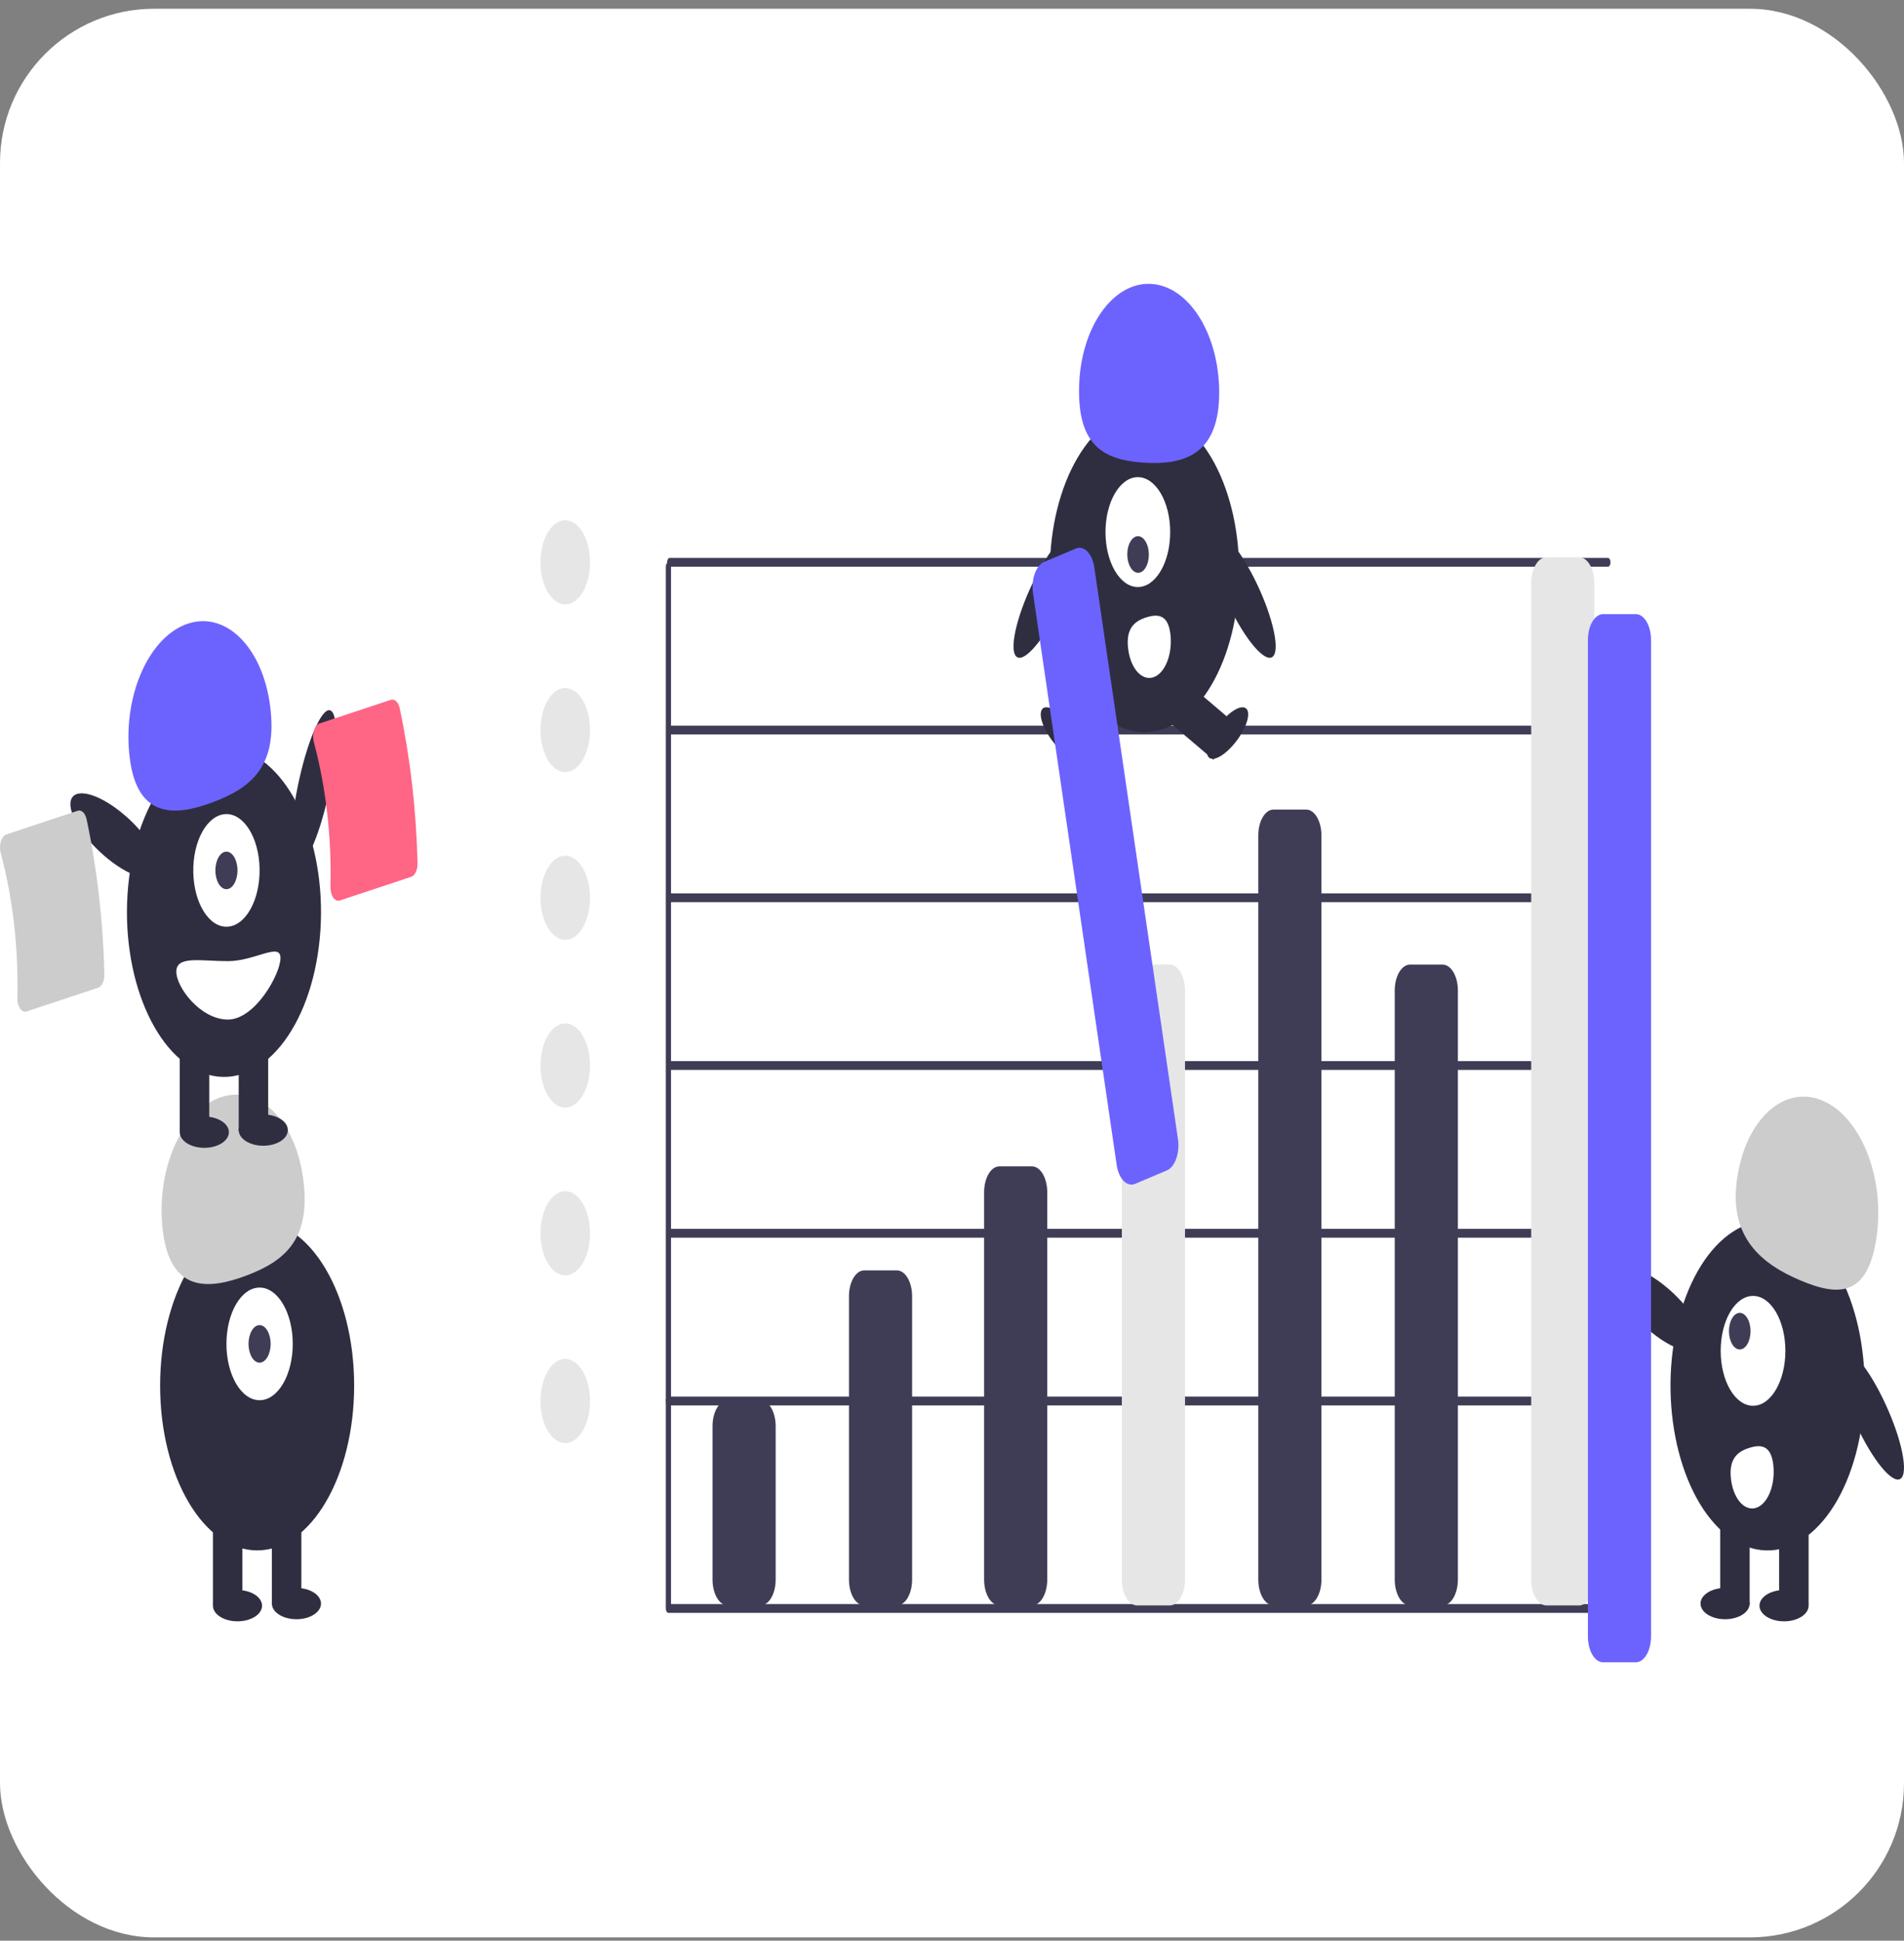 <svg width="210" height="214" viewBox="0 0 210 214" fill="none" xmlns="http://www.w3.org/2000/svg">
<rect x="0" y="0" width="210" height="214" fill="#808080" stroke="none"/>
<rect x="0.001" y="0.965" width="209.998" height="212.67" rx="17" fill="white"/>
<g clip-path="url(#clip0_307_5)">
<path d="M177.202 177.85H73.723C73.647 177.85 73.574 177.799 73.52 177.708C73.467 177.617 73.436 177.493 73.436 177.364V62.493C73.437 62.364 73.467 62.241 73.521 62.15C73.575 62.059 73.647 62.008 73.723 62.008C73.799 62.008 73.872 62.059 73.926 62.15C73.979 62.241 74.01 62.364 74.01 62.493V176.877H177.202C177.278 176.877 177.351 176.929 177.404 177.02C177.458 177.111 177.488 177.235 177.488 177.364C177.488 177.493 177.458 177.616 177.404 177.707C177.351 177.799 177.278 177.85 177.202 177.85Z" fill="#3F3D56"/>
<path d="M177.202 154.974H73.723C73.647 154.973 73.575 154.922 73.521 154.831C73.468 154.739 73.438 154.616 73.438 154.487C73.438 154.358 73.468 154.234 73.521 154.143C73.575 154.052 73.647 154.001 73.723 154H177.202C177.278 154.001 177.351 154.052 177.404 154.143C177.458 154.234 177.488 154.358 177.488 154.487C177.488 154.616 177.458 154.739 177.404 154.831C177.351 154.922 177.278 154.973 177.202 154.974Z" fill="#3F3D56"/>
<path d="M177.346 136.477H73.867C73.791 136.477 73.718 136.426 73.664 136.335C73.61 136.244 73.58 136.12 73.58 135.991C73.58 135.862 73.61 135.738 73.664 135.647C73.718 135.555 73.791 135.504 73.867 135.504H177.346C177.422 135.504 177.494 135.556 177.548 135.647C177.601 135.738 177.631 135.862 177.631 135.991C177.631 136.12 177.601 136.243 177.548 136.334C177.494 136.426 177.422 136.477 177.346 136.477Z" fill="#3F3D56"/>
<path d="M177.345 117.981H73.866C73.79 117.981 73.717 117.929 73.664 117.838C73.61 117.747 73.58 117.623 73.58 117.495C73.58 117.366 73.61 117.242 73.664 117.151C73.717 117.06 73.79 117.008 73.866 117.008H177.345C177.421 117.008 177.493 117.06 177.547 117.151C177.601 117.242 177.631 117.366 177.631 117.495C177.631 117.623 177.601 117.747 177.547 117.838C177.493 117.929 177.421 117.981 177.345 117.981Z" fill="#3F3D56"/>
<path d="M177.346 99.485H73.867C73.791 99.485 73.718 99.434 73.664 99.343C73.61 99.251 73.58 99.127 73.58 98.998C73.58 98.869 73.61 98.745 73.664 98.654C73.718 98.563 73.791 98.512 73.867 98.512H177.346C177.422 98.512 177.495 98.563 177.548 98.654C177.602 98.745 177.632 98.869 177.632 98.998C177.632 99.127 177.602 99.251 177.548 99.343C177.495 99.434 177.422 99.485 177.346 99.485Z" fill="#3F3D56"/>
<path d="M177.346 80.989H73.867C73.791 80.989 73.718 80.938 73.664 80.846C73.61 80.755 73.58 80.631 73.58 80.502C73.58 80.373 73.61 80.249 73.664 80.158C73.718 80.067 73.791 80.016 73.867 80.016H177.346C177.422 80.016 177.495 80.067 177.548 80.158C177.602 80.249 177.632 80.373 177.632 80.502C177.632 80.631 177.602 80.755 177.548 80.846C177.495 80.938 177.422 80.989 177.346 80.989Z" fill="#3F3D56"/>
<path d="M177.345 62.493H73.866C73.79 62.492 73.717 62.441 73.664 62.35C73.61 62.258 73.58 62.135 73.58 62.006C73.58 61.877 73.61 61.754 73.664 61.662C73.717 61.571 73.79 61.52 73.866 61.519H177.345C177.421 61.52 177.493 61.571 177.547 61.662C177.601 61.754 177.631 61.877 177.631 62.006C177.631 62.135 177.601 62.258 177.547 62.35C177.493 62.441 177.421 62.492 177.345 62.493Z" fill="#3F3D56"/>
<path d="M83.876 177.028H80.263C79.819 177.028 79.392 176.728 79.078 176.194C78.764 175.661 78.587 174.937 78.587 174.183V157.26C78.587 156.505 78.764 155.782 79.078 155.248C79.392 154.715 79.819 154.415 80.263 154.414H83.876C84.321 154.415 84.747 154.715 85.061 155.248C85.375 155.782 85.552 156.505 85.552 157.26V174.183C85.552 174.937 85.375 175.661 85.061 176.194C84.747 176.728 84.321 177.028 83.876 177.028Z" fill="#3F3D56"/>
<path d="M98.925 177.028H95.312C94.867 177.028 94.441 176.728 94.127 176.194C93.813 175.661 93.636 174.937 93.636 174.183V142.931C93.636 142.176 93.813 141.453 94.127 140.92C94.441 140.386 94.867 140.086 95.312 140.085H98.925C99.369 140.086 99.795 140.386 100.11 140.92C100.424 141.453 100.6 142.176 100.601 142.931V174.183C100.6 174.937 100.424 175.661 100.11 176.194C99.795 176.728 99.369 177.028 98.925 177.028Z" fill="#3F3D56"/>
<path d="M129.023 177.028H125.409C124.965 177.028 124.539 176.728 124.225 176.194C123.911 175.661 123.734 174.937 123.733 174.183V109.214C123.734 108.46 123.911 107.737 124.225 107.203C124.539 106.67 124.965 106.37 125.409 106.369H129.023C129.467 106.37 129.893 106.67 130.207 107.203C130.521 107.737 130.698 108.46 130.699 109.214V174.183C130.698 174.937 130.521 175.661 130.207 176.194C129.893 176.728 129.467 177.028 129.023 177.028Z" fill="#E6E6E6"/>
<path d="M113.83 177.028H110.217C109.773 177.028 109.347 176.727 109.032 176.194C108.718 175.661 108.542 174.937 108.541 174.183V131.462C108.542 130.708 108.718 129.985 109.032 129.451C109.347 128.918 109.773 128.618 110.217 128.617H113.83C114.275 128.618 114.701 128.918 115.015 129.451C115.329 129.985 115.506 130.708 115.506 131.462V174.183C115.506 174.937 115.329 175.661 115.015 176.194C114.701 176.727 114.275 177.028 113.83 177.028Z" fill="#3F3D56"/>
<path d="M144.072 177.028H140.458C140.014 177.028 139.588 176.727 139.274 176.194C138.959 175.661 138.783 174.937 138.782 174.183V92.115C138.783 91.361 138.959 90.638 139.274 90.104C139.588 89.571 140.014 89.27 140.458 89.27H144.072C144.516 89.27 144.942 89.571 145.256 90.104C145.57 90.638 145.747 91.361 145.748 92.115V174.183C145.747 174.937 145.57 175.661 145.256 176.194C144.942 176.727 144.516 177.028 144.072 177.028Z" fill="#3F3D56"/>
<path d="M159.12 177.028H155.507C155.063 177.028 154.637 176.728 154.322 176.194C154.008 175.661 153.832 174.937 153.831 174.183V109.214C153.832 108.46 154.008 107.737 154.322 107.203C154.637 106.67 155.063 106.37 155.507 106.369H159.12C159.565 106.37 159.991 106.67 160.305 107.203C160.619 107.737 160.796 108.46 160.796 109.214V174.183C160.796 174.937 160.619 175.661 160.305 176.194C159.991 176.728 159.565 177.028 159.12 177.028Z" fill="#3F3D56"/>
<path d="M174.169 177.028H170.556C170.111 177.028 169.685 176.728 169.371 176.194C169.057 175.661 168.88 174.937 168.88 174.183V64.292C168.88 63.538 169.057 62.815 169.371 62.281C169.685 61.748 170.111 61.447 170.556 61.447H174.169C174.614 61.447 175.04 61.748 175.354 62.281C175.668 62.815 175.845 63.538 175.845 64.292V174.183C175.845 174.937 175.668 175.661 175.354 176.194C175.04 176.728 174.614 177.028 174.169 177.028Z" fill="#E6E6E6"/>
<path d="M126.229 80.735C131.994 80.735 136.667 72.799 136.667 63.01C136.667 53.221 131.994 45.285 126.229 45.285C120.464 45.285 115.79 53.221 115.79 63.01C115.79 72.799 120.464 80.735 126.229 80.735Z" fill="#2F2E41"/>
<path d="M122.259 74.656L117.179 78.976L118.599 83.791L123.679 79.471L122.259 74.656Z" fill="#2F2E41"/>
<path d="M119.269 83.302C119.57 82.526 118.826 80.791 117.608 79.427C116.389 78.063 115.157 77.586 114.856 78.362C114.555 79.138 115.298 80.873 116.517 82.237C117.735 83.601 118.967 84.078 119.269 83.302Z" fill="#2F2E41"/>
<path d="M130.198 74.656L128.778 79.471L133.859 83.791L135.279 78.976L130.198 74.656Z" fill="#2F2E41"/>
<path d="M135.94 82.237C137.158 80.873 137.902 79.138 137.601 78.362C137.299 77.586 136.067 78.063 134.849 79.427C133.63 80.791 132.887 82.526 133.188 83.302C133.489 84.078 134.721 83.601 135.94 82.237Z" fill="#2F2E41"/>
<path d="M125.497 64.732C127.468 64.732 129.065 62.02 129.065 58.674C129.065 55.329 127.468 52.617 125.497 52.617C123.527 52.617 121.93 55.329 121.93 58.674C121.93 62.02 123.527 64.732 125.497 64.732Z" fill="white"/>
<path d="M126.366 62.576C126.828 61.791 126.826 60.513 126.36 59.722C125.894 58.931 125.142 58.927 124.679 59.712C124.217 60.497 124.219 61.775 124.685 62.566C125.151 63.357 125.903 63.361 126.366 62.576Z" fill="#3F3D56"/>
<path d="M134.464 43.727C134.62 37.165 131.29 31.607 127.024 31.312C122.759 31.018 119.174 36.099 119.017 42.661C118.86 49.224 121.825 50.715 126.09 51.009C130.356 51.303 134.307 50.289 134.464 43.727Z" fill="#6C63FF"/>
<path d="M140.48 72.292C141.167 71.291 140.201 67.469 138.324 63.755C136.446 60.041 134.367 57.842 133.681 58.843C132.994 59.843 133.96 63.666 135.837 67.379C137.715 71.093 139.793 73.293 140.48 72.292Z" fill="#2F2E41"/>
<path d="M116.649 67.379C118.526 63.666 119.492 59.843 118.805 58.843C118.119 57.842 116.04 60.041 114.162 63.755C112.285 67.469 111.319 71.291 112.006 72.292C112.693 73.293 114.771 71.093 116.649 67.379Z" fill="#2F2E41"/>
<path d="M129.096 69.995C129.152 70.517 129.147 71.053 129.081 71.571C129.015 72.089 128.889 72.581 128.712 73.017C128.534 73.453 128.307 73.825 128.045 74.113C127.782 74.4 127.489 74.597 127.182 74.692C126.874 74.787 126.559 74.778 126.254 74.666C125.949 74.555 125.659 74.342 125.402 74.04C125.146 73.738 124.926 73.353 124.757 72.907C124.588 72.462 124.472 71.964 124.416 71.442L124.415 71.434C124.181 69.239 125.18 68.463 126.473 68.065C127.765 67.668 128.862 67.801 129.096 69.995Z" fill="white"/>
<path d="M209.766 162.912C210.477 161.9 209.516 157.962 207.619 154.115C205.722 150.268 203.607 147.969 202.896 148.98C202.185 149.991 203.146 153.929 205.043 157.777C206.94 161.624 209.054 163.923 209.766 162.912Z" fill="#2F2E41"/>
<path d="M205.101 158.537C206.97 149.016 203.94 138.726 198.333 135.553C192.727 132.379 186.667 137.525 184.798 147.045C182.929 156.565 185.959 166.855 191.566 170.029C197.172 173.202 203.232 168.057 205.101 158.537Z" fill="#2F2E41"/>
<path d="M199.478 167.051H196.228V176.941H199.478V167.051Z" fill="#2F2E41"/>
<path d="M192.977 167.051H189.727V176.941H192.977V167.051Z" fill="#2F2E41"/>
<path d="M196.77 178.781C198.266 178.781 199.479 178.009 199.479 177.056C199.479 176.103 198.266 175.331 196.77 175.331C195.273 175.331 194.061 176.103 194.061 177.056C194.061 178.009 195.273 178.781 196.77 178.781Z" fill="#2F2E41"/>
<path d="M190.268 178.551C191.764 178.551 192.977 177.779 192.977 176.826C192.977 175.873 191.764 175.101 190.268 175.101C188.771 175.101 187.559 175.873 187.559 176.826C187.559 177.779 188.771 178.551 190.268 178.551Z" fill="#2F2E41"/>
<path d="M191.59 129.95C192.545 123.416 196.763 119.571 201.01 121.362C205.257 123.152 207.926 129.901 206.97 136.435C206.015 142.969 202.845 142.99 198.598 141.199C194.351 139.409 190.634 136.484 191.59 129.95Z" fill="#CCCCCC"/>
<path d="M187.731 148.253C188.128 146.83 186.286 143.933 183.616 141.783C180.947 139.632 178.46 139.043 178.063 140.466C177.665 141.889 179.507 144.786 182.177 146.936C184.847 149.087 187.333 149.676 187.731 148.253Z" fill="#2F2E41"/>
<path d="M193.35 155.015C195.32 155.015 196.917 152.302 196.917 148.957C196.917 145.611 195.32 142.899 193.35 142.899C191.379 142.899 189.782 145.611 189.782 148.957C189.782 152.302 191.379 155.015 193.35 155.015Z" fill="white"/>
<path d="M191.884 148.804C192.54 148.804 193.073 147.9 193.073 146.785C193.073 145.67 192.54 144.766 191.884 144.766C191.227 144.766 190.694 145.67 190.694 146.785C190.694 147.9 191.227 148.804 191.884 148.804Z" fill="#3F3D56"/>
<path d="M195.588 161.578C195.7 162.631 195.562 163.718 195.203 164.598C194.844 165.478 194.294 166.08 193.674 166.272C193.053 166.464 192.414 166.229 191.895 165.62C191.376 165.011 191.021 164.078 190.908 163.025L190.907 163.017C190.673 160.822 191.673 160.045 192.965 159.648C194.258 159.251 195.354 159.383 195.588 161.578Z" fill="white"/>
<path d="M180.425 183.3H176.812C176.367 183.299 175.941 182.999 175.627 182.466C175.313 181.932 175.136 181.209 175.136 180.455V70.564C175.136 69.81 175.313 69.086 175.627 68.553C175.941 68.019 176.367 67.719 176.812 67.718H180.425C180.869 67.719 181.295 68.019 181.61 68.553C181.924 69.086 182.1 69.81 182.101 70.564V180.455C182.1 181.209 181.924 181.932 181.61 182.466C181.295 182.999 180.869 183.299 180.425 183.3Z" fill="#6C63FF"/>
<path d="M28.361 170.961C34.271 170.961 39.061 162.826 39.061 152.791C39.061 142.755 34.271 134.62 28.361 134.62C22.451 134.62 17.66 142.755 17.66 152.791C17.66 162.826 22.451 170.961 28.361 170.961Z" fill="#2F2E41"/>
<path d="M26.735 167.051H23.484V176.941H26.735V167.051Z" fill="#2F2E41"/>
<path d="M33.237 167.051H29.986V176.941H33.237V167.051Z" fill="#2F2E41"/>
<path d="M26.193 178.781C27.689 178.781 28.902 178.009 28.902 177.056C28.902 176.103 27.689 175.331 26.193 175.331C24.697 175.331 23.484 176.103 23.484 177.056C23.484 178.009 24.697 178.781 26.193 178.781Z" fill="#2F2E41"/>
<path d="M32.695 178.551C34.191 178.551 35.404 177.779 35.404 176.826C35.404 175.873 34.191 175.101 32.695 175.101C31.199 175.101 29.986 175.873 29.986 176.826C29.986 177.779 31.199 178.551 32.695 178.551Z" fill="#2F2E41"/>
<path d="M28.632 154.401C30.652 154.401 32.289 151.62 32.289 148.191C32.289 144.761 30.652 141.98 28.632 141.98C26.612 141.98 24.975 144.761 24.975 148.191C24.975 151.62 26.612 154.401 28.632 154.401Z" fill="white"/>
<path d="M28.631 150.261C29.304 150.261 29.85 149.334 29.85 148.191C29.85 147.047 29.304 146.12 28.631 146.12C27.958 146.12 27.412 147.047 27.412 148.191C27.412 149.334 27.958 150.261 28.631 150.261Z" fill="#3F3D56"/>
<path d="M17.98 135.893C17.116 129.322 19.878 122.683 24.149 121.063C28.421 119.444 32.583 123.458 33.447 130.028C34.311 136.599 31.481 139.022 27.21 140.642C22.939 142.261 18.845 142.463 17.98 135.893Z" fill="#CCCCCC"/>
<path d="M36.163 87.877C37.218 83.19 37.371 78.934 36.505 78.372C35.638 77.81 34.08 81.153 33.026 85.84C31.971 90.527 31.818 94.783 32.684 95.345C33.551 95.907 35.108 92.564 36.163 87.877Z" fill="#2F2E41"/>
<path d="M35.266 103.49C36.212 93.585 32.251 84.251 26.417 82.644C20.584 81.037 15.088 87.763 14.141 97.669C13.194 107.575 17.156 116.908 22.989 118.515C28.823 120.123 34.319 113.396 35.266 103.49Z" fill="#2F2E41"/>
<path d="M23.078 114.84H19.827V124.73H23.078V114.84Z" fill="#2F2E41"/>
<path d="M29.58 114.84H26.329V124.73H29.58V114.84Z" fill="#2F2E41"/>
<path d="M22.536 126.57C24.032 126.57 25.245 125.798 25.245 124.845C25.245 123.892 24.032 123.12 22.536 123.12C21.04 123.12 19.827 123.892 19.827 124.845C19.827 125.798 21.04 126.57 22.536 126.57Z" fill="#2F2E41"/>
<path d="M29.038 126.34C30.534 126.34 31.747 125.568 31.747 124.615C31.747 123.662 30.534 122.89 29.038 122.89C27.542 122.89 26.329 123.662 26.329 124.615C26.329 125.568 27.542 126.34 29.038 126.34Z" fill="#2F2E41"/>
<path d="M25.081 102.187C27.1 102.086 28.689 99.225 28.63 95.797C28.57 92.369 26.886 89.671 24.866 89.772C22.848 89.873 21.259 92.734 21.318 96.162C21.378 99.59 23.062 102.288 25.081 102.187Z" fill="white"/>
<path d="M24.974 98.05C25.647 98.05 26.193 97.123 26.193 95.98C26.193 94.836 25.647 93.909 24.974 93.909C24.301 93.909 23.755 94.836 23.755 95.98C23.755 97.123 24.301 98.05 24.974 98.05Z" fill="#3F3D56"/>
<path d="M14.323 83.682C13.459 77.111 16.221 70.472 20.492 68.852C24.763 67.233 28.926 71.247 29.79 77.817C30.654 84.388 27.824 86.811 23.552 88.431C19.281 90.05 15.187 90.252 14.323 83.682Z" fill="#6C63FF"/>
<path d="M17.485 96.042C17.882 94.619 16.04 91.722 13.37 89.572C10.7 87.421 8.214 86.832 7.816 88.255C7.419 89.678 9.261 92.575 11.931 94.725C14.601 96.876 17.087 97.465 17.485 96.042Z" fill="#2F2E41"/>
<path d="M19.447 107.135C19.447 108.913 22.144 112.425 25.136 112.425C28.128 112.425 30.934 107.418 30.934 105.64C30.934 103.861 28.128 105.985 25.136 105.985C22.144 105.985 19.447 105.356 19.447 107.135Z" fill="white"/>
<path d="M128.7 129.061L125.194 130.541C124.762 130.722 124.306 130.605 123.926 130.216C123.545 129.827 123.271 129.197 123.163 128.465L113.936 65.415C113.829 64.682 113.898 63.908 114.127 63.261C114.356 62.615 114.727 62.149 115.158 61.967L118.665 60.487C119.096 60.306 119.552 60.422 119.933 60.812C120.314 61.201 120.588 61.83 120.695 62.562L129.923 125.613C130.029 126.345 129.961 127.12 129.731 127.766C129.502 128.412 129.132 128.878 128.7 129.061Z" fill="#6C63FF"/>
<path d="M45.353 96.685L37.477 99.296C37.349 99.339 37.218 99.332 37.092 99.276C36.966 99.219 36.849 99.115 36.751 98.97C36.651 98.824 36.571 98.641 36.519 98.435C36.467 98.228 36.443 98.005 36.449 97.78C36.583 92.296 35.955 86.835 34.616 81.838C34.561 81.635 34.533 81.412 34.536 81.187C34.539 80.963 34.572 80.742 34.633 80.543C34.692 80.346 34.777 80.175 34.881 80.042C34.985 79.91 35.105 79.819 35.233 79.778L43.11 77.167C43.311 77.101 43.52 77.158 43.698 77.329C43.877 77.5 44.014 77.772 44.086 78.099C45.251 83.595 45.914 89.362 46.051 95.198C46.057 95.546 45.991 95.887 45.863 96.159C45.735 96.431 45.554 96.618 45.353 96.685Z" fill="#FF6584"/>
<path d="M10.817 108.92L2.941 111.531C2.813 111.574 2.681 111.567 2.556 111.511C2.43 111.454 2.313 111.35 2.215 111.205C2.115 111.059 2.035 110.876 1.983 110.67C1.93 110.464 1.906 110.24 1.913 110.016C2.047 104.531 1.419 99.07 0.08 94.074C0.025 93.87 -0.003 93.647 0 93.423C0.003 93.198 0.036 92.978 0.097 92.778C0.156 92.581 0.241 92.41 0.345 92.278C0.449 92.145 0.569 92.055 0.697 92.013L8.573 89.402C8.775 89.336 8.983 89.394 9.162 89.564C9.341 89.735 9.478 90.008 9.55 90.334C10.715 95.83 11.377 101.597 11.515 107.433C11.521 107.782 11.455 108.122 11.327 108.394C11.199 108.667 11.018 108.853 10.817 108.92Z" fill="#CCCCCC"/>
<path d="M62.345 66.647C63.855 66.647 65.079 64.569 65.079 62.006C65.079 59.443 63.855 57.365 62.345 57.365C60.836 57.365 59.612 59.443 59.612 62.006C59.612 64.569 60.836 66.647 62.345 66.647Z" fill="#E6E6E6"/>
<path d="M62.345 85.143C63.855 85.143 65.079 83.065 65.079 80.502C65.079 77.939 63.855 75.861 62.345 75.861C60.836 75.861 59.612 77.939 59.612 80.502C59.612 83.065 60.836 85.143 62.345 85.143Z" fill="#E6E6E6"/>
<path d="M62.345 103.639C63.855 103.639 65.079 101.562 65.079 98.998C65.079 96.435 63.855 94.357 62.345 94.357C60.836 94.357 59.612 96.435 59.612 98.998C59.612 101.562 60.836 103.639 62.345 103.639Z" fill="#E6E6E6"/>
<path d="M62.345 122.136C63.855 122.136 65.079 120.058 65.079 117.495C65.079 114.931 63.855 112.854 62.345 112.854C60.836 112.854 59.612 114.931 59.612 117.495C59.612 120.058 60.836 122.136 62.345 122.136Z" fill="#E6E6E6"/>
<path d="M62.345 140.632C63.855 140.632 65.079 138.554 65.079 135.991C65.079 133.428 63.855 131.35 62.345 131.35C60.836 131.35 59.612 133.428 59.612 135.991C59.612 138.554 60.836 140.632 62.345 140.632Z" fill="#E6E6E6"/>
<path d="M62.345 159.128C63.855 159.128 65.079 157.05 65.079 154.487C65.079 151.924 63.855 149.846 62.345 149.846C60.836 149.846 59.612 151.924 59.612 154.487C59.612 157.05 60.836 159.128 62.345 159.128Z" fill="#E6E6E6"/>
</g>
<defs>
<clipPath id="clip0_307_5">
<rect width="210" height="152" fill="white" transform="translate(0 31.3)"/>
</clipPath>
</defs>
</svg>
